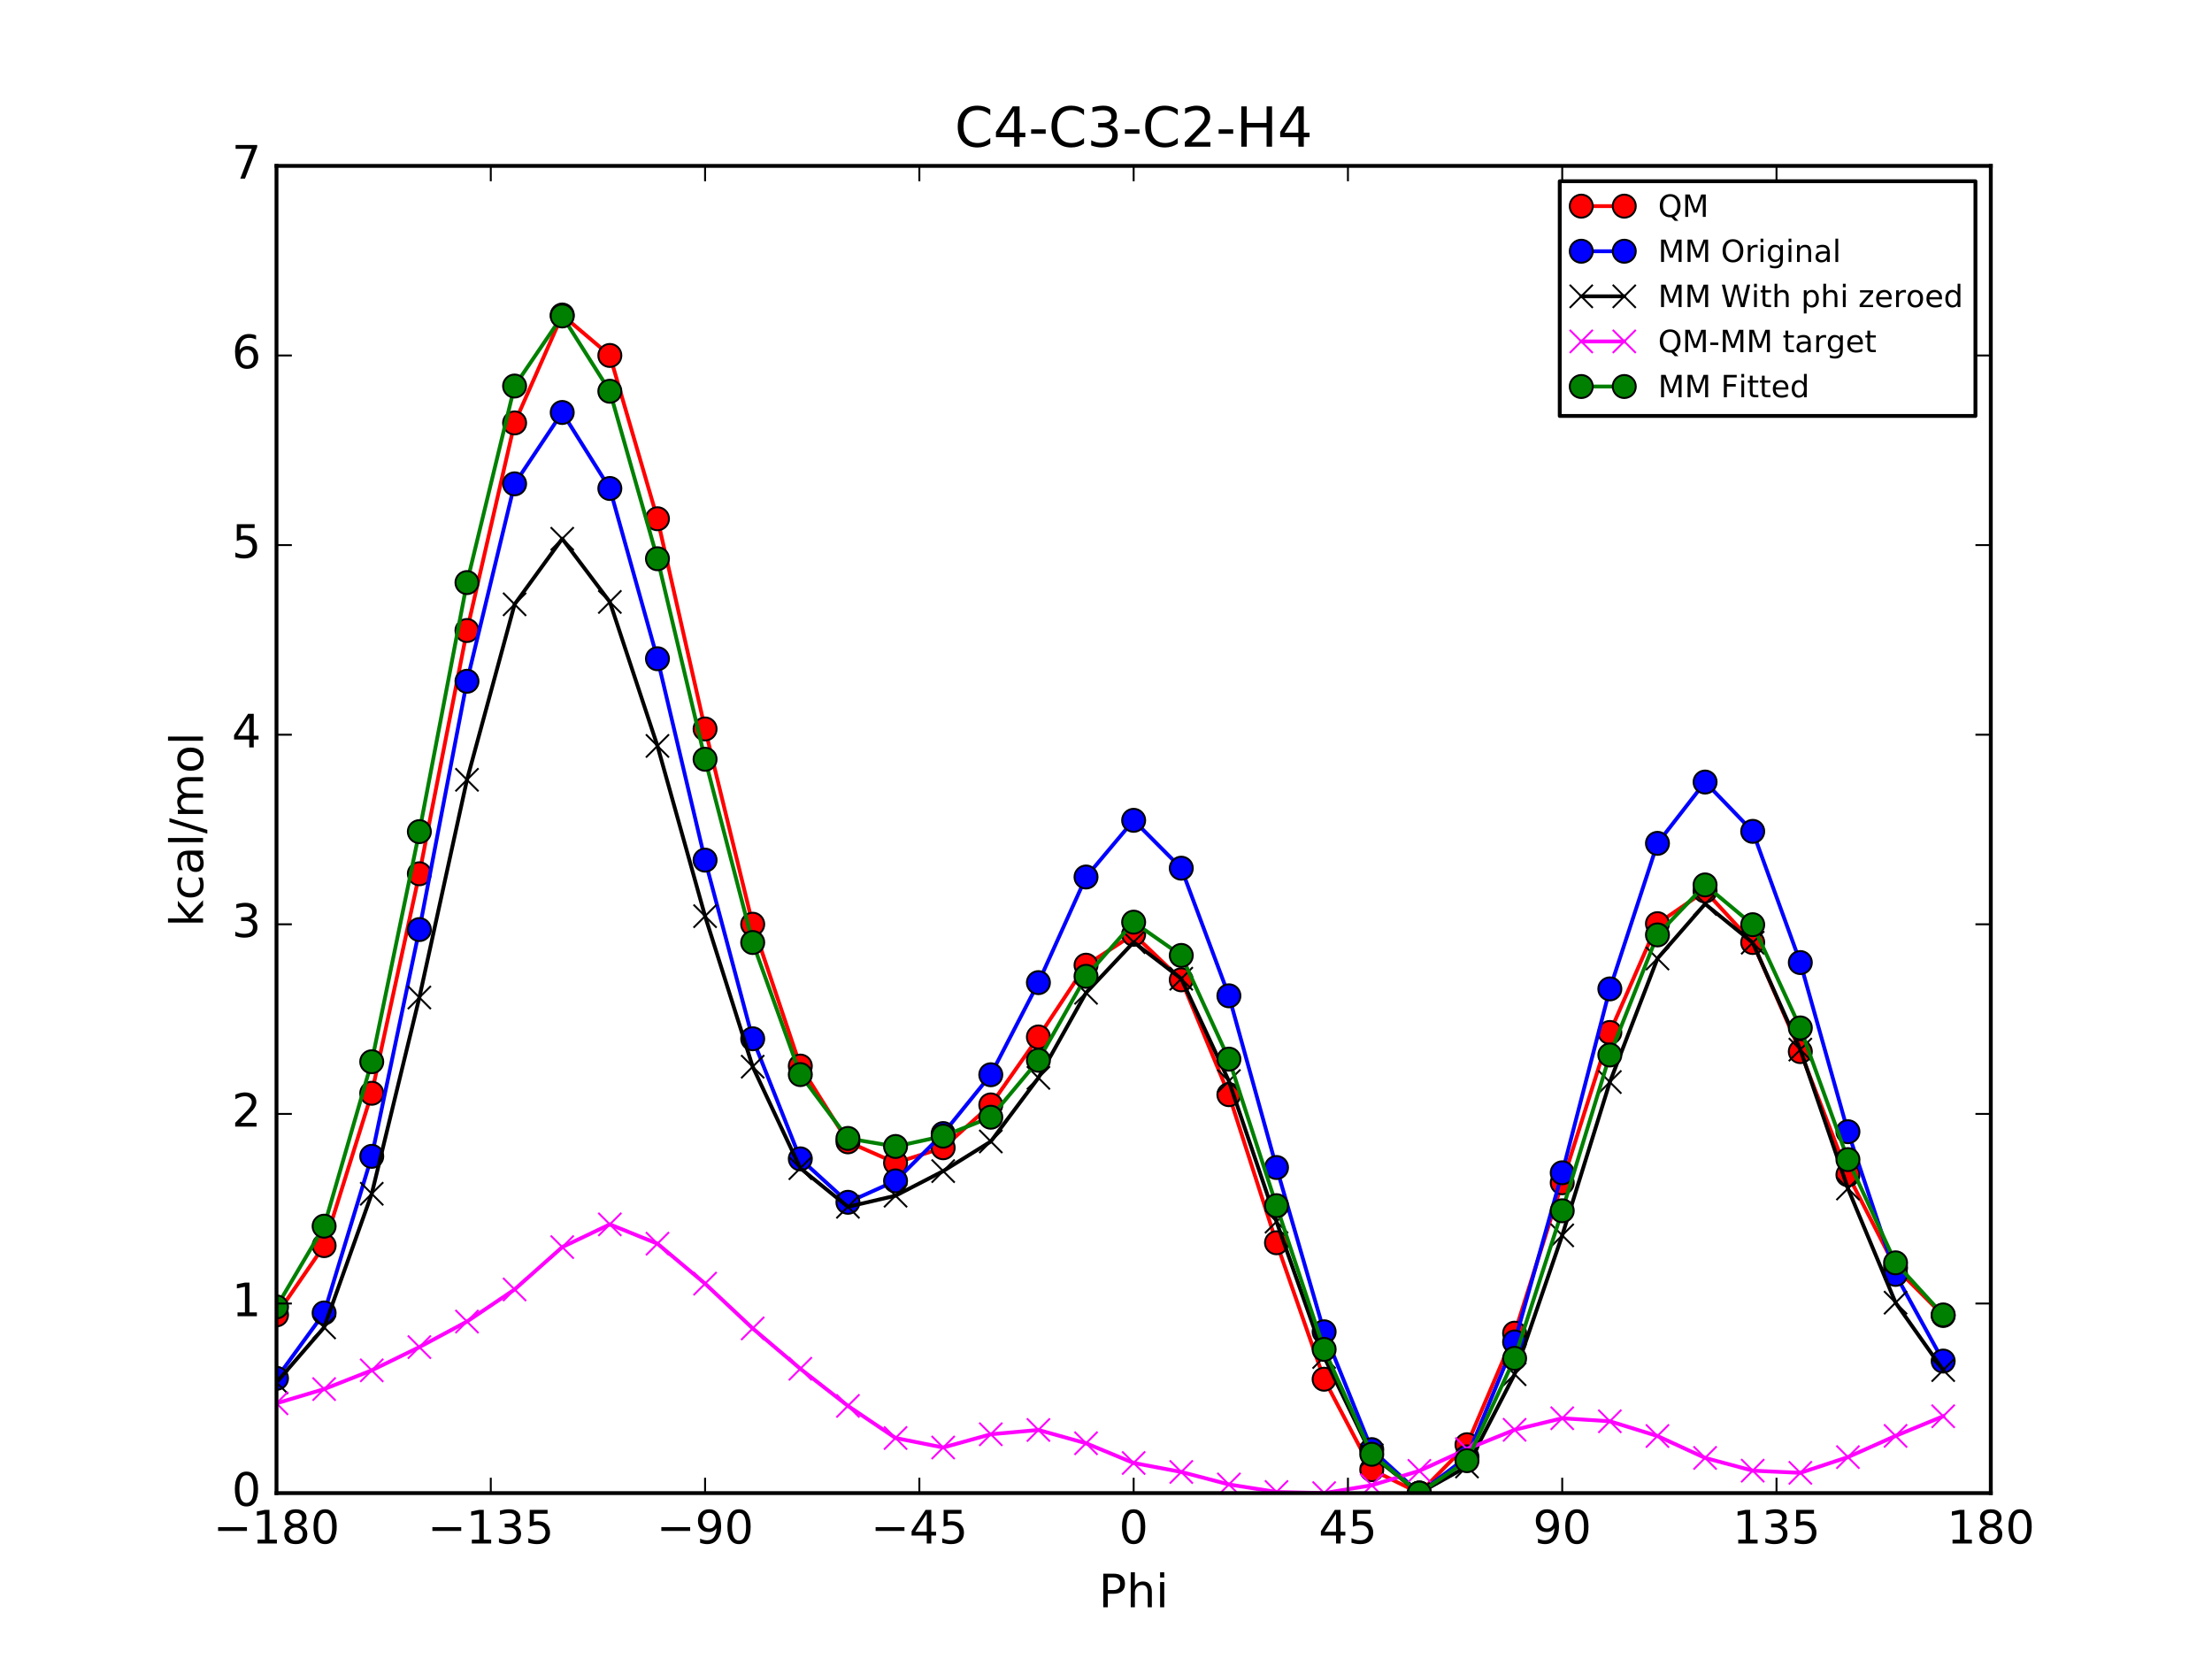 <?xml version="1.0" encoding="utf-8" standalone="no"?>
<!DOCTYPE svg PUBLIC "-//W3C//DTD SVG 1.1//EN"
  "http://www.w3.org/Graphics/SVG/1.1/DTD/svg11.dtd">
<!-- Created with matplotlib (http://matplotlib.org/) -->
<svg height="432pt" version="1.1" viewBox="0 0 576 432" width="576pt" xmlns="http://www.w3.org/2000/svg" xmlns:xlink="http://www.w3.org/1999/xlink">
 <defs>
  <style type="text/css">
*{stroke-linecap:butt;stroke-linejoin:round;stroke-miterlimit:100000;}
  </style>
 </defs>
 <g id="figure_1">
  <g id="patch_1">
   <path d="M 0 432 
L 576 432 
L 576 0 
L 0 0 
z
" style="fill:#ffffff;"/>
  </g>
  <g id="axes_1">
   <g id="patch_2">
    <path d="M 72 388.8 
L 518.4 388.8 
L 518.4 43.2 
L 72 43.2 
z
" style="fill:#ffffff;"/>
   </g>
   <g id="line2d_1">
    <path clip-path="url(#pe360cd7410)" d="M 71.999 342.389 
L 84.4 324.363 
L 96.8 284.683 
L 109.2 227.527 
L 121.6 164.183 
L 134 110.13 
L 146.4 82.03 
L 158.8 92.562 
L 171.2 135.082 
L 183.6 189.818 
L 196 240.669 
L 208.4 277.602 
L 220.8 297.332 
L 233.2 302.807 
L 245.6 298.875 
L 258 287.716 
L 270.4 270.024 
L 282.8 251.335 
L 295.199 243.287 
L 307.6 255.145 
L 320 285.05 
L 332.4 323.612 
L 344.8 359.147 
L 357.2 382.701 
L 369.6 388.8 
L 382 376.205 
L 394.4 347.159 
L 406.8 307.989 
L 419.2 268.852 
L 431.6 240.522 
L 444 232.016 
L 456.4 245.424 
L 468.8 273.834 
L 481.2 305.908 
L 493.6 330.11 
L 506 342.552 
" style="fill:none;stroke:#ff0000;stroke-linecap:square;"/>
    <defs>
     <path d="M 0 3 
C 0.796 3 1.559 2.684 2.121 2.121 
C 2.684 1.559 3 0.796 3 0 
C 3 -0.796 2.684 -1.559 2.121 -2.121 
C 1.559 -2.684 0.796 -3 0 -3 
C -0.796 -3 -1.559 -2.684 -2.121 -2.121 
C -2.684 -1.559 -3 -0.796 -3 0 
C -3 0.796 -2.684 1.559 -2.121 2.121 
C -1.559 2.684 -0.796 3 0 3 
z
" id="m7076873e36" style="stroke:#000000;stroke-width:0.5;"/>
    </defs>
    <g clip-path="url(#pe360cd7410)">
     <use style="fill:#ff0000;stroke:#000000;stroke-width:0.5;" x="71.999" xlink:href="#m7076873e36" y="342.389"/>
     <use style="fill:#ff0000;stroke:#000000;stroke-width:0.5;" x="84.4" xlink:href="#m7076873e36" y="324.363"/>
     <use style="fill:#ff0000;stroke:#000000;stroke-width:0.5;" x="96.8" xlink:href="#m7076873e36" y="284.683"/>
     <use style="fill:#ff0000;stroke:#000000;stroke-width:0.5;" x="109.2" xlink:href="#m7076873e36" y="227.527"/>
     <use style="fill:#ff0000;stroke:#000000;stroke-width:0.5;" x="121.6" xlink:href="#m7076873e36" y="164.183"/>
     <use style="fill:#ff0000;stroke:#000000;stroke-width:0.5;" x="134" xlink:href="#m7076873e36" y="110.13"/>
     <use style="fill:#ff0000;stroke:#000000;stroke-width:0.5;" x="146.4" xlink:href="#m7076873e36" y="82.03"/>
     <use style="fill:#ff0000;stroke:#000000;stroke-width:0.5;" x="158.8" xlink:href="#m7076873e36" y="92.562"/>
     <use style="fill:#ff0000;stroke:#000000;stroke-width:0.5;" x="171.2" xlink:href="#m7076873e36" y="135.082"/>
     <use style="fill:#ff0000;stroke:#000000;stroke-width:0.5;" x="183.6" xlink:href="#m7076873e36" y="189.818"/>
     <use style="fill:#ff0000;stroke:#000000;stroke-width:0.5;" x="196" xlink:href="#m7076873e36" y="240.669"/>
     <use style="fill:#ff0000;stroke:#000000;stroke-width:0.5;" x="208.4" xlink:href="#m7076873e36" y="277.602"/>
     <use style="fill:#ff0000;stroke:#000000;stroke-width:0.5;" x="220.8" xlink:href="#m7076873e36" y="297.332"/>
     <use style="fill:#ff0000;stroke:#000000;stroke-width:0.5;" x="233.2" xlink:href="#m7076873e36" y="302.807"/>
     <use style="fill:#ff0000;stroke:#000000;stroke-width:0.5;" x="245.6" xlink:href="#m7076873e36" y="298.875"/>
     <use style="fill:#ff0000;stroke:#000000;stroke-width:0.5;" x="258" xlink:href="#m7076873e36" y="287.716"/>
     <use style="fill:#ff0000;stroke:#000000;stroke-width:0.5;" x="270.4" xlink:href="#m7076873e36" y="270.024"/>
     <use style="fill:#ff0000;stroke:#000000;stroke-width:0.5;" x="282.8" xlink:href="#m7076873e36" y="251.335"/>
     <use style="fill:#ff0000;stroke:#000000;stroke-width:0.5;" x="295.199" xlink:href="#m7076873e36" y="243.287"/>
     <use style="fill:#ff0000;stroke:#000000;stroke-width:0.5;" x="307.6" xlink:href="#m7076873e36" y="255.145"/>
     <use style="fill:#ff0000;stroke:#000000;stroke-width:0.5;" x="320" xlink:href="#m7076873e36" y="285.05"/>
     <use style="fill:#ff0000;stroke:#000000;stroke-width:0.5;" x="332.4" xlink:href="#m7076873e36" y="323.612"/>
     <use style="fill:#ff0000;stroke:#000000;stroke-width:0.5;" x="344.8" xlink:href="#m7076873e36" y="359.147"/>
     <use style="fill:#ff0000;stroke:#000000;stroke-width:0.5;" x="357.2" xlink:href="#m7076873e36" y="382.701"/>
     <use style="fill:#ff0000;stroke:#000000;stroke-width:0.5;" x="369.6" xlink:href="#m7076873e36" y="388.8"/>
     <use style="fill:#ff0000;stroke:#000000;stroke-width:0.5;" x="382" xlink:href="#m7076873e36" y="376.205"/>
     <use style="fill:#ff0000;stroke:#000000;stroke-width:0.5;" x="394.4" xlink:href="#m7076873e36" y="347.159"/>
     <use style="fill:#ff0000;stroke:#000000;stroke-width:0.5;" x="406.8" xlink:href="#m7076873e36" y="307.989"/>
     <use style="fill:#ff0000;stroke:#000000;stroke-width:0.5;" x="419.2" xlink:href="#m7076873e36" y="268.852"/>
     <use style="fill:#ff0000;stroke:#000000;stroke-width:0.5;" x="431.6" xlink:href="#m7076873e36" y="240.522"/>
     <use style="fill:#ff0000;stroke:#000000;stroke-width:0.5;" x="444" xlink:href="#m7076873e36" y="232.016"/>
     <use style="fill:#ff0000;stroke:#000000;stroke-width:0.5;" x="456.4" xlink:href="#m7076873e36" y="245.424"/>
     <use style="fill:#ff0000;stroke:#000000;stroke-width:0.5;" x="468.8" xlink:href="#m7076873e36" y="273.834"/>
     <use style="fill:#ff0000;stroke:#000000;stroke-width:0.5;" x="481.2" xlink:href="#m7076873e36" y="305.908"/>
     <use style="fill:#ff0000;stroke:#000000;stroke-width:0.5;" x="493.6" xlink:href="#m7076873e36" y="330.11"/>
     <use style="fill:#ff0000;stroke:#000000;stroke-width:0.5;" x="506" xlink:href="#m7076873e36" y="342.552"/>
    </g>
   </g>
   <g id="line2d_2">
    <path clip-path="url(#pe360cd7410)" d="M 71.999 358.911 
L 84.4 341.89 
L 96.8 301.106 
L 109.2 242.055 
L 121.6 177.399 
L 134 125.991 
L 146.4 107.406 
L 158.8 127.199 
L 171.2 171.534 
L 183.6 223.977 
L 196 270.493 
L 208.4 301.764 
L 220.8 313.072 
L 233.2 307.502 
L 245.6 295.174 
L 258 279.861 
L 270.4 255.872 
L 282.8 228.371 
L 295.199 213.609 
L 307.6 226.076 
L 320 259.305 
L 332.4 304.017 
L 344.8 346.794 
L 357.2 377.478 
L 369.6 388.8 
L 382 379.372 
L 394.4 349.445 
L 406.8 305.386 
L 419.2 257.51 
L 431.6 219.607 
L 444 203.642 
L 456.4 216.486 
L 468.8 250.649 
L 481.2 294.696 
L 493.6 331.85 
L 506 354.419 
" style="fill:none;stroke:#0000ff;stroke-linecap:square;"/>
    <defs>
     <path d="M 0 3 
C 0.796 3 1.559 2.684 2.121 2.121 
C 2.684 1.559 3 0.796 3 0 
C 3 -0.796 2.684 -1.559 2.121 -2.121 
C 1.559 -2.684 0.796 -3 0 -3 
C -0.796 -3 -1.559 -2.684 -2.121 -2.121 
C -2.684 -1.559 -3 -0.796 -3 0 
C -3 0.796 -2.684 1.559 -2.121 2.121 
C -1.559 2.684 -0.796 3 0 3 
z
" id="ma928409df1" style="stroke:#000000;stroke-width:0.5;"/>
    </defs>
    <g clip-path="url(#pe360cd7410)">
     <use style="fill:#0000ff;stroke:#000000;stroke-width:0.5;" x="71.999" xlink:href="#ma928409df1" y="358.911"/>
     <use style="fill:#0000ff;stroke:#000000;stroke-width:0.5;" x="84.4" xlink:href="#ma928409df1" y="341.89"/>
     <use style="fill:#0000ff;stroke:#000000;stroke-width:0.5;" x="96.8" xlink:href="#ma928409df1" y="301.106"/>
     <use style="fill:#0000ff;stroke:#000000;stroke-width:0.5;" x="109.2" xlink:href="#ma928409df1" y="242.055"/>
     <use style="fill:#0000ff;stroke:#000000;stroke-width:0.5;" x="121.6" xlink:href="#ma928409df1" y="177.399"/>
     <use style="fill:#0000ff;stroke:#000000;stroke-width:0.5;" x="134" xlink:href="#ma928409df1" y="125.991"/>
     <use style="fill:#0000ff;stroke:#000000;stroke-width:0.5;" x="146.4" xlink:href="#ma928409df1" y="107.406"/>
     <use style="fill:#0000ff;stroke:#000000;stroke-width:0.5;" x="158.8" xlink:href="#ma928409df1" y="127.199"/>
     <use style="fill:#0000ff;stroke:#000000;stroke-width:0.5;" x="171.2" xlink:href="#ma928409df1" y="171.534"/>
     <use style="fill:#0000ff;stroke:#000000;stroke-width:0.5;" x="183.6" xlink:href="#ma928409df1" y="223.977"/>
     <use style="fill:#0000ff;stroke:#000000;stroke-width:0.5;" x="196" xlink:href="#ma928409df1" y="270.493"/>
     <use style="fill:#0000ff;stroke:#000000;stroke-width:0.5;" x="208.4" xlink:href="#ma928409df1" y="301.764"/>
     <use style="fill:#0000ff;stroke:#000000;stroke-width:0.5;" x="220.8" xlink:href="#ma928409df1" y="313.072"/>
     <use style="fill:#0000ff;stroke:#000000;stroke-width:0.5;" x="233.2" xlink:href="#ma928409df1" y="307.502"/>
     <use style="fill:#0000ff;stroke:#000000;stroke-width:0.5;" x="245.6" xlink:href="#ma928409df1" y="295.174"/>
     <use style="fill:#0000ff;stroke:#000000;stroke-width:0.5;" x="258" xlink:href="#ma928409df1" y="279.861"/>
     <use style="fill:#0000ff;stroke:#000000;stroke-width:0.5;" x="270.4" xlink:href="#ma928409df1" y="255.872"/>
     <use style="fill:#0000ff;stroke:#000000;stroke-width:0.5;" x="282.8" xlink:href="#ma928409df1" y="228.371"/>
     <use style="fill:#0000ff;stroke:#000000;stroke-width:0.5;" x="295.199" xlink:href="#ma928409df1" y="213.609"/>
     <use style="fill:#0000ff;stroke:#000000;stroke-width:0.5;" x="307.6" xlink:href="#ma928409df1" y="226.076"/>
     <use style="fill:#0000ff;stroke:#000000;stroke-width:0.5;" x="320" xlink:href="#ma928409df1" y="259.305"/>
     <use style="fill:#0000ff;stroke:#000000;stroke-width:0.5;" x="332.4" xlink:href="#ma928409df1" y="304.017"/>
     <use style="fill:#0000ff;stroke:#000000;stroke-width:0.5;" x="344.8" xlink:href="#ma928409df1" y="346.794"/>
     <use style="fill:#0000ff;stroke:#000000;stroke-width:0.5;" x="357.2" xlink:href="#ma928409df1" y="377.478"/>
     <use style="fill:#0000ff;stroke:#000000;stroke-width:0.5;" x="369.6" xlink:href="#ma928409df1" y="388.8"/>
     <use style="fill:#0000ff;stroke:#000000;stroke-width:0.5;" x="382" xlink:href="#ma928409df1" y="379.372"/>
     <use style="fill:#0000ff;stroke:#000000;stroke-width:0.5;" x="394.4" xlink:href="#ma928409df1" y="349.445"/>
     <use style="fill:#0000ff;stroke:#000000;stroke-width:0.5;" x="406.8" xlink:href="#ma928409df1" y="305.386"/>
     <use style="fill:#0000ff;stroke:#000000;stroke-width:0.5;" x="419.2" xlink:href="#ma928409df1" y="257.51"/>
     <use style="fill:#0000ff;stroke:#000000;stroke-width:0.5;" x="431.6" xlink:href="#ma928409df1" y="219.607"/>
     <use style="fill:#0000ff;stroke:#000000;stroke-width:0.5;" x="444" xlink:href="#ma928409df1" y="203.642"/>
     <use style="fill:#0000ff;stroke:#000000;stroke-width:0.5;" x="456.4" xlink:href="#ma928409df1" y="216.486"/>
     <use style="fill:#0000ff;stroke:#000000;stroke-width:0.5;" x="468.8" xlink:href="#ma928409df1" y="250.649"/>
     <use style="fill:#0000ff;stroke:#000000;stroke-width:0.5;" x="481.2" xlink:href="#ma928409df1" y="294.696"/>
     <use style="fill:#0000ff;stroke:#000000;stroke-width:0.5;" x="493.6" xlink:href="#ma928409df1" y="331.85"/>
     <use style="fill:#0000ff;stroke:#000000;stroke-width:0.5;" x="506" xlink:href="#ma928409df1" y="354.419"/>
    </g>
   </g>
   <g id="line2d_3">
    <path clip-path="url(#pe360cd7410)" d="M 71.999 359.979 
L 84.4 345.651 
L 96.8 310.854 
L 109.2 259.752 
L 121.6 203.059 
L 134 157.364 
L 146.4 140.294 
L 158.8 156.742 
L 171.2 194.238 
L 183.6 238.566 
L 196 277.764 
L 208.4 304.188 
L 220.8 314.245 
L 233.2 311.358 
L 245.6 304.952 
L 258 297.242 
L 270.4 280.672 
L 282.8 258.522 
L 295.199 245.333 
L 307.6 254.856 
L 320 281.509 
L 332.4 318.109 
L 344.8 353.353 
L 357.2 378.947 
L 369.6 388.8 
L 382 381.873 
L 394.4 357.848 
L 406.8 321.686 
L 419.2 281.764 
L 431.6 249.594 
L 444 235.384 
L 456.4 245.473 
L 468.8 273.315 
L 481.2 309.483 
L 493.6 339.212 
L 506 356.766 
" style="fill:none;stroke:#000000;stroke-linecap:square;"/>
    <defs>
     <path d="M -3 3 
L 3 -3 
M -3 -3 
L 3 3 
" id="m75659edbd8" style="stroke:#000000;stroke-width:0.5;"/>
    </defs>
    <g clip-path="url(#pe360cd7410)">
     <use style="stroke:#000000;stroke-width:0.5;" x="71.999" xlink:href="#m75659edbd8" y="359.979"/>
     <use style="stroke:#000000;stroke-width:0.5;" x="84.4" xlink:href="#m75659edbd8" y="345.651"/>
     <use style="stroke:#000000;stroke-width:0.5;" x="96.8" xlink:href="#m75659edbd8" y="310.854"/>
     <use style="stroke:#000000;stroke-width:0.5;" x="109.2" xlink:href="#m75659edbd8" y="259.752"/>
     <use style="stroke:#000000;stroke-width:0.5;" x="121.6" xlink:href="#m75659edbd8" y="203.059"/>
     <use style="stroke:#000000;stroke-width:0.5;" x="134" xlink:href="#m75659edbd8" y="157.364"/>
     <use style="stroke:#000000;stroke-width:0.5;" x="146.4" xlink:href="#m75659edbd8" y="140.294"/>
     <use style="stroke:#000000;stroke-width:0.5;" x="158.8" xlink:href="#m75659edbd8" y="156.742"/>
     <use style="stroke:#000000;stroke-width:0.5;" x="171.2" xlink:href="#m75659edbd8" y="194.238"/>
     <use style="stroke:#000000;stroke-width:0.5;" x="183.6" xlink:href="#m75659edbd8" y="238.566"/>
     <use style="stroke:#000000;stroke-width:0.5;" x="196" xlink:href="#m75659edbd8" y="277.764"/>
     <use style="stroke:#000000;stroke-width:0.5;" x="208.4" xlink:href="#m75659edbd8" y="304.188"/>
     <use style="stroke:#000000;stroke-width:0.5;" x="220.8" xlink:href="#m75659edbd8" y="314.245"/>
     <use style="stroke:#000000;stroke-width:0.5;" x="233.2" xlink:href="#m75659edbd8" y="311.358"/>
     <use style="stroke:#000000;stroke-width:0.5;" x="245.6" xlink:href="#m75659edbd8" y="304.952"/>
     <use style="stroke:#000000;stroke-width:0.5;" x="258" xlink:href="#m75659edbd8" y="297.242"/>
     <use style="stroke:#000000;stroke-width:0.5;" x="270.4" xlink:href="#m75659edbd8" y="280.672"/>
     <use style="stroke:#000000;stroke-width:0.5;" x="282.8" xlink:href="#m75659edbd8" y="258.522"/>
     <use style="stroke:#000000;stroke-width:0.5;" x="295.199" xlink:href="#m75659edbd8" y="245.333"/>
     <use style="stroke:#000000;stroke-width:0.5;" x="307.6" xlink:href="#m75659edbd8" y="254.856"/>
     <use style="stroke:#000000;stroke-width:0.5;" x="320" xlink:href="#m75659edbd8" y="281.509"/>
     <use style="stroke:#000000;stroke-width:0.5;" x="332.4" xlink:href="#m75659edbd8" y="318.109"/>
     <use style="stroke:#000000;stroke-width:0.5;" x="344.8" xlink:href="#m75659edbd8" y="353.353"/>
     <use style="stroke:#000000;stroke-width:0.5;" x="357.2" xlink:href="#m75659edbd8" y="378.947"/>
     <use style="stroke:#000000;stroke-width:0.5;" x="369.6" xlink:href="#m75659edbd8" y="388.8"/>
     <use style="stroke:#000000;stroke-width:0.5;" x="382" xlink:href="#m75659edbd8" y="381.873"/>
     <use style="stroke:#000000;stroke-width:0.5;" x="394.4" xlink:href="#m75659edbd8" y="357.848"/>
     <use style="stroke:#000000;stroke-width:0.5;" x="406.8" xlink:href="#m75659edbd8" y="321.686"/>
     <use style="stroke:#000000;stroke-width:0.5;" x="419.2" xlink:href="#m75659edbd8" y="281.764"/>
     <use style="stroke:#000000;stroke-width:0.5;" x="431.6" xlink:href="#m75659edbd8" y="249.594"/>
     <use style="stroke:#000000;stroke-width:0.5;" x="444" xlink:href="#m75659edbd8" y="235.384"/>
     <use style="stroke:#000000;stroke-width:0.5;" x="456.4" xlink:href="#m75659edbd8" y="245.473"/>
     <use style="stroke:#000000;stroke-width:0.5;" x="468.8" xlink:href="#m75659edbd8" y="273.315"/>
     <use style="stroke:#000000;stroke-width:0.5;" x="481.2" xlink:href="#m75659edbd8" y="309.483"/>
     <use style="stroke:#000000;stroke-width:0.5;" x="493.6" xlink:href="#m75659edbd8" y="339.212"/>
     <use style="stroke:#000000;stroke-width:0.5;" x="506" xlink:href="#m75659edbd8" y="356.766"/>
    </g>
   </g>
   <g id="line2d_4">
    <path clip-path="url(#pe360cd7410)" d="M 71.999 365.416 
L 84.4 361.717 
L 96.8 356.835 
L 109.2 350.781 
L 121.6 344.13 
L 134 335.772 
L 146.4 324.741 
L 158.8 318.827 
L 171.2 323.85 
L 183.6 334.258 
L 196 345.911 
L 208.4 356.42 
L 220.8 366.093 
L 233.2 374.455 
L 245.6 376.929 
L 258 373.48 
L 270.4 372.358 
L 282.8 375.819 
L 295.199 380.96 
L 307.6 383.295 
L 320 386.547 
L 332.4 388.509 
L 344.8 388.8 
L 357.2 386.761 
L 369.6 383.006 
L 382 377.339 
L 394.4 372.317 
L 406.8 369.309 
L 419.2 370.095 
L 431.6 373.934 
L 444 379.638 
L 456.4 382.956 
L 468.8 383.525 
L 481.2 379.431 
L 493.6 373.904 
L 506 368.792 
" style="fill:none;stroke:#ff00ff;stroke-linecap:square;"/>
    <defs>
     <path d="M -3 3 
L 3 -3 
M -3 -3 
L 3 3 
" id="mbadd28723c" style="stroke:#ff00ff;stroke-width:0.5;"/>
    </defs>
    <g clip-path="url(#pe360cd7410)">
     <use style="fill:#ff00ff;stroke:#ff00ff;stroke-width:0.5;" x="71.999" xlink:href="#mbadd28723c" y="365.416"/>
     <use style="fill:#ff00ff;stroke:#ff00ff;stroke-width:0.5;" x="84.4" xlink:href="#mbadd28723c" y="361.717"/>
     <use style="fill:#ff00ff;stroke:#ff00ff;stroke-width:0.5;" x="96.8" xlink:href="#mbadd28723c" y="356.835"/>
     <use style="fill:#ff00ff;stroke:#ff00ff;stroke-width:0.5;" x="109.2" xlink:href="#mbadd28723c" y="350.781"/>
     <use style="fill:#ff00ff;stroke:#ff00ff;stroke-width:0.5;" x="121.6" xlink:href="#mbadd28723c" y="344.13"/>
     <use style="fill:#ff00ff;stroke:#ff00ff;stroke-width:0.5;" x="134" xlink:href="#mbadd28723c" y="335.772"/>
     <use style="fill:#ff00ff;stroke:#ff00ff;stroke-width:0.5;" x="146.4" xlink:href="#mbadd28723c" y="324.741"/>
     <use style="fill:#ff00ff;stroke:#ff00ff;stroke-width:0.5;" x="158.8" xlink:href="#mbadd28723c" y="318.827"/>
     <use style="fill:#ff00ff;stroke:#ff00ff;stroke-width:0.5;" x="171.2" xlink:href="#mbadd28723c" y="323.85"/>
     <use style="fill:#ff00ff;stroke:#ff00ff;stroke-width:0.5;" x="183.6" xlink:href="#mbadd28723c" y="334.258"/>
     <use style="fill:#ff00ff;stroke:#ff00ff;stroke-width:0.5;" x="196" xlink:href="#mbadd28723c" y="345.911"/>
     <use style="fill:#ff00ff;stroke:#ff00ff;stroke-width:0.5;" x="208.4" xlink:href="#mbadd28723c" y="356.42"/>
     <use style="fill:#ff00ff;stroke:#ff00ff;stroke-width:0.5;" x="220.8" xlink:href="#mbadd28723c" y="366.093"/>
     <use style="fill:#ff00ff;stroke:#ff00ff;stroke-width:0.5;" x="233.2" xlink:href="#mbadd28723c" y="374.455"/>
     <use style="fill:#ff00ff;stroke:#ff00ff;stroke-width:0.5;" x="245.6" xlink:href="#mbadd28723c" y="376.929"/>
     <use style="fill:#ff00ff;stroke:#ff00ff;stroke-width:0.5;" x="258" xlink:href="#mbadd28723c" y="373.48"/>
     <use style="fill:#ff00ff;stroke:#ff00ff;stroke-width:0.5;" x="270.4" xlink:href="#mbadd28723c" y="372.358"/>
     <use style="fill:#ff00ff;stroke:#ff00ff;stroke-width:0.5;" x="282.8" xlink:href="#mbadd28723c" y="375.819"/>
     <use style="fill:#ff00ff;stroke:#ff00ff;stroke-width:0.5;" x="295.199" xlink:href="#mbadd28723c" y="380.96"/>
     <use style="fill:#ff00ff;stroke:#ff00ff;stroke-width:0.5;" x="307.6" xlink:href="#mbadd28723c" y="383.295"/>
     <use style="fill:#ff00ff;stroke:#ff00ff;stroke-width:0.5;" x="320" xlink:href="#mbadd28723c" y="386.547"/>
     <use style="fill:#ff00ff;stroke:#ff00ff;stroke-width:0.5;" x="332.4" xlink:href="#mbadd28723c" y="388.509"/>
     <use style="fill:#ff00ff;stroke:#ff00ff;stroke-width:0.5;" x="344.8" xlink:href="#mbadd28723c" y="388.8"/>
     <use style="fill:#ff00ff;stroke:#ff00ff;stroke-width:0.5;" x="357.2" xlink:href="#mbadd28723c" y="386.761"/>
     <use style="fill:#ff00ff;stroke:#ff00ff;stroke-width:0.5;" x="369.6" xlink:href="#mbadd28723c" y="383.006"/>
     <use style="fill:#ff00ff;stroke:#ff00ff;stroke-width:0.5;" x="382" xlink:href="#mbadd28723c" y="377.339"/>
     <use style="fill:#ff00ff;stroke:#ff00ff;stroke-width:0.5;" x="394.4" xlink:href="#mbadd28723c" y="372.317"/>
     <use style="fill:#ff00ff;stroke:#ff00ff;stroke-width:0.5;" x="406.8" xlink:href="#mbadd28723c" y="369.309"/>
     <use style="fill:#ff00ff;stroke:#ff00ff;stroke-width:0.5;" x="419.2" xlink:href="#mbadd28723c" y="370.095"/>
     <use style="fill:#ff00ff;stroke:#ff00ff;stroke-width:0.5;" x="431.6" xlink:href="#mbadd28723c" y="373.934"/>
     <use style="fill:#ff00ff;stroke:#ff00ff;stroke-width:0.5;" x="444" xlink:href="#mbadd28723c" y="379.638"/>
     <use style="fill:#ff00ff;stroke:#ff00ff;stroke-width:0.5;" x="456.4" xlink:href="#mbadd28723c" y="382.956"/>
     <use style="fill:#ff00ff;stroke:#ff00ff;stroke-width:0.5;" x="468.8" xlink:href="#mbadd28723c" y="383.525"/>
     <use style="fill:#ff00ff;stroke:#ff00ff;stroke-width:0.5;" x="481.2" xlink:href="#mbadd28723c" y="379.431"/>
     <use style="fill:#ff00ff;stroke:#ff00ff;stroke-width:0.5;" x="493.6" xlink:href="#mbadd28723c" y="373.904"/>
     <use style="fill:#ff00ff;stroke:#ff00ff;stroke-width:0.5;" x="506" xlink:href="#mbadd28723c" y="368.792"/>
    </g>
   </g>
   <g id="line2d_5">
    <path clip-path="url(#pe360cd7410)" d="M 71.999 340.315 
L 84.4 319.294 
L 96.8 276.474 
L 109.2 216.558 
L 121.6 151.699 
L 134 100.523 
L 146.4 82.277 
L 158.8 101.881 
L 171.2 145.496 
L 183.6 197.709 
L 196 245.428 
L 208.4 279.819 
L 220.8 296.444 
L 233.2 298.54 
L 245.6 295.848 
L 258 290.923 
L 270.4 276.097 
L 282.8 254.237 
L 295.199 240.127 
L 307.6 248.792 
L 320 275.798 
L 332.4 313.954 
L 344.8 351.383 
L 357.2 378.693 
L 369.6 388.8 
L 382 380.36 
L 394.4 353.718 
L 406.8 315.285 
L 419.2 274.718 
L 431.6 243.447 
L 444 230.434 
L 456.4 240.794 
L 468.8 267.668 
L 481.2 301.958 
L 493.6 328.839 
L 506 342.411 
" style="fill:none;stroke:#008000;stroke-linecap:square;"/>
    <defs>
     <path d="M 0 3 
C 0.796 3 1.559 2.684 2.121 2.121 
C 2.684 1.559 3 0.796 3 0 
C 3 -0.796 2.684 -1.559 2.121 -2.121 
C 1.559 -2.684 0.796 -3 0 -3 
C -0.796 -3 -1.559 -2.684 -2.121 -2.121 
C -2.684 -1.559 -3 -0.796 -3 0 
C -3 0.796 -2.684 1.559 -2.121 2.121 
C -1.559 2.684 -0.796 3 0 3 
z
" id="mecaf5292b5" style="stroke:#000000;stroke-width:0.5;"/>
    </defs>
    <g clip-path="url(#pe360cd7410)">
     <use style="fill:#008000;stroke:#000000;stroke-width:0.5;" x="71.999" xlink:href="#mecaf5292b5" y="340.315"/>
     <use style="fill:#008000;stroke:#000000;stroke-width:0.5;" x="84.4" xlink:href="#mecaf5292b5" y="319.294"/>
     <use style="fill:#008000;stroke:#000000;stroke-width:0.5;" x="96.8" xlink:href="#mecaf5292b5" y="276.474"/>
     <use style="fill:#008000;stroke:#000000;stroke-width:0.5;" x="109.2" xlink:href="#mecaf5292b5" y="216.558"/>
     <use style="fill:#008000;stroke:#000000;stroke-width:0.5;" x="121.6" xlink:href="#mecaf5292b5" y="151.699"/>
     <use style="fill:#008000;stroke:#000000;stroke-width:0.5;" x="134" xlink:href="#mecaf5292b5" y="100.523"/>
     <use style="fill:#008000;stroke:#000000;stroke-width:0.5;" x="146.4" xlink:href="#mecaf5292b5" y="82.277"/>
     <use style="fill:#008000;stroke:#000000;stroke-width:0.5;" x="158.8" xlink:href="#mecaf5292b5" y="101.881"/>
     <use style="fill:#008000;stroke:#000000;stroke-width:0.5;" x="171.2" xlink:href="#mecaf5292b5" y="145.496"/>
     <use style="fill:#008000;stroke:#000000;stroke-width:0.5;" x="183.6" xlink:href="#mecaf5292b5" y="197.709"/>
     <use style="fill:#008000;stroke:#000000;stroke-width:0.5;" x="196" xlink:href="#mecaf5292b5" y="245.428"/>
     <use style="fill:#008000;stroke:#000000;stroke-width:0.5;" x="208.4" xlink:href="#mecaf5292b5" y="279.819"/>
     <use style="fill:#008000;stroke:#000000;stroke-width:0.5;" x="220.8" xlink:href="#mecaf5292b5" y="296.444"/>
     <use style="fill:#008000;stroke:#000000;stroke-width:0.5;" x="233.2" xlink:href="#mecaf5292b5" y="298.54"/>
     <use style="fill:#008000;stroke:#000000;stroke-width:0.5;" x="245.6" xlink:href="#mecaf5292b5" y="295.848"/>
     <use style="fill:#008000;stroke:#000000;stroke-width:0.5;" x="258" xlink:href="#mecaf5292b5" y="290.923"/>
     <use style="fill:#008000;stroke:#000000;stroke-width:0.5;" x="270.4" xlink:href="#mecaf5292b5" y="276.097"/>
     <use style="fill:#008000;stroke:#000000;stroke-width:0.5;" x="282.8" xlink:href="#mecaf5292b5" y="254.237"/>
     <use style="fill:#008000;stroke:#000000;stroke-width:0.5;" x="295.199" xlink:href="#mecaf5292b5" y="240.127"/>
     <use style="fill:#008000;stroke:#000000;stroke-width:0.5;" x="307.6" xlink:href="#mecaf5292b5" y="248.792"/>
     <use style="fill:#008000;stroke:#000000;stroke-width:0.5;" x="320" xlink:href="#mecaf5292b5" y="275.798"/>
     <use style="fill:#008000;stroke:#000000;stroke-width:0.5;" x="332.4" xlink:href="#mecaf5292b5" y="313.954"/>
     <use style="fill:#008000;stroke:#000000;stroke-width:0.5;" x="344.8" xlink:href="#mecaf5292b5" y="351.383"/>
     <use style="fill:#008000;stroke:#000000;stroke-width:0.5;" x="357.2" xlink:href="#mecaf5292b5" y="378.693"/>
     <use style="fill:#008000;stroke:#000000;stroke-width:0.5;" x="369.6" xlink:href="#mecaf5292b5" y="388.8"/>
     <use style="fill:#008000;stroke:#000000;stroke-width:0.5;" x="382" xlink:href="#mecaf5292b5" y="380.36"/>
     <use style="fill:#008000;stroke:#000000;stroke-width:0.5;" x="394.4" xlink:href="#mecaf5292b5" y="353.718"/>
     <use style="fill:#008000;stroke:#000000;stroke-width:0.5;" x="406.8" xlink:href="#mecaf5292b5" y="315.285"/>
     <use style="fill:#008000;stroke:#000000;stroke-width:0.5;" x="419.2" xlink:href="#mecaf5292b5" y="274.718"/>
     <use style="fill:#008000;stroke:#000000;stroke-width:0.5;" x="431.6" xlink:href="#mecaf5292b5" y="243.447"/>
     <use style="fill:#008000;stroke:#000000;stroke-width:0.5;" x="444" xlink:href="#mecaf5292b5" y="230.434"/>
     <use style="fill:#008000;stroke:#000000;stroke-width:0.5;" x="456.4" xlink:href="#mecaf5292b5" y="240.794"/>
     <use style="fill:#008000;stroke:#000000;stroke-width:0.5;" x="468.8" xlink:href="#mecaf5292b5" y="267.668"/>
     <use style="fill:#008000;stroke:#000000;stroke-width:0.5;" x="481.2" xlink:href="#mecaf5292b5" y="301.958"/>
     <use style="fill:#008000;stroke:#000000;stroke-width:0.5;" x="493.6" xlink:href="#mecaf5292b5" y="328.839"/>
     <use style="fill:#008000;stroke:#000000;stroke-width:0.5;" x="506" xlink:href="#mecaf5292b5" y="342.411"/>
    </g>
   </g>
   <g id="patch_3">
    <path d="M 72 388.8 
L 72 43.2 
" style="fill:none;stroke:#000000;stroke-linecap:square;stroke-linejoin:miter;"/>
   </g>
   <g id="patch_4">
    <path d="M 518.4 388.8 
L 518.4 43.2 
" style="fill:none;stroke:#000000;stroke-linecap:square;stroke-linejoin:miter;"/>
   </g>
   <g id="patch_5">
    <path d="M 72 388.8 
L 518.4 388.8 
" style="fill:none;stroke:#000000;stroke-linecap:square;stroke-linejoin:miter;"/>
   </g>
   <g id="patch_6">
    <path d="M 72 43.2 
L 518.4 43.2 
" style="fill:none;stroke:#000000;stroke-linecap:square;stroke-linejoin:miter;"/>
   </g>
   <g id="matplotlib.axis_1">
    <g id="xtick_1">
     <g id="line2d_6">
      <defs>
       <path d="M 0 0 
L 0 -4 
" id="m2774f2915d" style="stroke:#000000;stroke-width:0.5;"/>
      </defs>
      <g>
       <use style="stroke:#000000;stroke-width:0.5;" x="72.0" xlink:href="#m2774f2915d" y="388.8"/>
      </g>
     </g>
     <g id="line2d_7">
      <defs>
       <path d="M 0 0 
L 0 4 
" id="m73116473e0" style="stroke:#000000;stroke-width:0.5;"/>
      </defs>
      <g>
       <use style="stroke:#000000;stroke-width:0.5;" x="72.0" xlink:href="#m73116473e0" y="43.2"/>
      </g>
     </g>
     <g id="text_1">
      <!-- −180 -->
      <defs>
       <path d="M 31.781 66.406 
Q 24.172 66.406 20.328 58.906 
Q 16.5 51.422 16.5 36.375 
Q 16.5 21.391 20.328 13.891 
Q 24.172 6.391 31.781 6.391 
Q 39.453 6.391 43.281 13.891 
Q 47.125 21.391 47.125 36.375 
Q 47.125 51.422 43.281 58.906 
Q 39.453 66.406 31.781 66.406 
M 31.781 74.219 
Q 44.047 74.219 50.516 64.516 
Q 56.984 54.828 56.984 36.375 
Q 56.984 17.969 50.516 8.266 
Q 44.047 -1.422 31.781 -1.422 
Q 19.531 -1.422 13.062 8.266 
Q 6.594 17.969 6.594 36.375 
Q 6.594 54.828 13.062 64.516 
Q 19.531 74.219 31.781 74.219 
" id="BitstreamVeraSans-Roman-30"/>
       <path d="M 10.594 35.5 
L 73.188 35.5 
L 73.188 27.203 
L 10.594 27.203 
z
" id="BitstreamVeraSans-Roman-2212"/>
       <path d="M 12.406 8.297 
L 28.516 8.297 
L 28.516 63.922 
L 10.984 60.406 
L 10.984 69.391 
L 28.422 72.906 
L 38.281 72.906 
L 38.281 8.297 
L 54.391 8.297 
L 54.391 0 
L 12.406 0 
z
" id="BitstreamVeraSans-Roman-31"/>
       <path d="M 31.781 34.625 
Q 24.75 34.625 20.719 30.859 
Q 16.703 27.094 16.703 20.516 
Q 16.703 13.922 20.719 10.156 
Q 24.75 6.391 31.781 6.391 
Q 38.812 6.391 42.859 10.172 
Q 46.922 13.969 46.922 20.516 
Q 46.922 27.094 42.891 30.859 
Q 38.875 34.625 31.781 34.625 
M 21.922 38.812 
Q 15.578 40.375 12.031 44.719 
Q 8.5 49.078 8.5 55.328 
Q 8.5 64.062 14.719 69.141 
Q 20.953 74.219 31.781 74.219 
Q 42.672 74.219 48.875 69.141 
Q 55.078 64.062 55.078 55.328 
Q 55.078 49.078 51.531 44.719 
Q 48 40.375 41.703 38.812 
Q 48.828 37.156 52.797 32.312 
Q 56.781 27.484 56.781 20.516 
Q 56.781 9.906 50.312 4.234 
Q 43.844 -1.422 31.781 -1.422 
Q 19.734 -1.422 13.25 4.234 
Q 6.781 9.906 6.781 20.516 
Q 6.781 27.484 10.781 32.312 
Q 14.797 37.156 21.922 38.812 
M 18.312 54.391 
Q 18.312 48.734 21.844 45.562 
Q 25.391 42.391 31.781 42.391 
Q 38.141 42.391 41.719 45.562 
Q 45.312 48.734 45.312 54.391 
Q 45.312 60.062 41.719 63.234 
Q 38.141 66.406 31.781 66.406 
Q 25.391 66.406 21.844 63.234 
Q 18.312 60.062 18.312 54.391 
" id="BitstreamVeraSans-Roman-38"/>
      </defs>
      <g transform="translate(55.52 401.918)scale(0.12 -0.12)">
       <use xlink:href="#BitstreamVeraSans-Roman-2212"/>
       <use x="83.789" xlink:href="#BitstreamVeraSans-Roman-31"/>
       <use x="147.412" xlink:href="#BitstreamVeraSans-Roman-38"/>
       <use x="211.035" xlink:href="#BitstreamVeraSans-Roman-30"/>
      </g>
     </g>
    </g>
    <g id="xtick_2">
     <g id="line2d_8">
      <g>
       <use style="stroke:#000000;stroke-width:0.5;" x="127.8" xlink:href="#m2774f2915d" y="388.8"/>
      </g>
     </g>
     <g id="line2d_9">
      <g>
       <use style="stroke:#000000;stroke-width:0.5;" x="127.8" xlink:href="#m73116473e0" y="43.2"/>
      </g>
     </g>
     <g id="text_2">
      <!-- −135 -->
      <defs>
       <path d="M 40.578 39.312 
Q 47.656 37.797 51.625 33 
Q 55.609 28.219 55.609 21.188 
Q 55.609 10.406 48.188 4.484 
Q 40.766 -1.422 27.094 -1.422 
Q 22.516 -1.422 17.656 -0.516 
Q 12.797 0.391 7.625 2.203 
L 7.625 11.719 
Q 11.719 9.328 16.594 8.109 
Q 21.484 6.891 26.812 6.891 
Q 36.078 6.891 40.938 10.547 
Q 45.797 14.203 45.797 21.188 
Q 45.797 27.641 41.281 31.266 
Q 36.766 34.906 28.719 34.906 
L 20.219 34.906 
L 20.219 43.016 
L 29.109 43.016 
Q 36.375 43.016 40.234 45.922 
Q 44.094 48.828 44.094 54.297 
Q 44.094 59.906 40.109 62.906 
Q 36.141 65.922 28.719 65.922 
Q 24.656 65.922 20.016 65.031 
Q 15.375 64.156 9.812 62.312 
L 9.812 71.094 
Q 15.438 72.656 20.344 73.438 
Q 25.25 74.219 29.594 74.219 
Q 40.828 74.219 47.359 69.109 
Q 53.906 64.016 53.906 55.328 
Q 53.906 49.266 50.438 45.094 
Q 46.969 40.922 40.578 39.312 
" id="BitstreamVeraSans-Roman-33"/>
       <path d="M 10.797 72.906 
L 49.516 72.906 
L 49.516 64.594 
L 19.828 64.594 
L 19.828 46.734 
Q 21.969 47.469 24.109 47.828 
Q 26.266 48.188 28.422 48.188 
Q 40.625 48.188 47.75 41.5 
Q 54.891 34.812 54.891 23.391 
Q 54.891 11.625 47.562 5.094 
Q 40.234 -1.422 26.906 -1.422 
Q 22.312 -1.422 17.547 -0.641 
Q 12.797 0.141 7.719 1.703 
L 7.719 11.625 
Q 12.109 9.234 16.797 8.062 
Q 21.484 6.891 26.703 6.891 
Q 35.156 6.891 40.078 11.328 
Q 45.016 15.766 45.016 23.391 
Q 45.016 31 40.078 35.438 
Q 35.156 39.891 26.703 39.891 
Q 22.75 39.891 18.812 39.016 
Q 14.891 38.141 10.797 36.281 
z
" id="BitstreamVeraSans-Roman-35"/>
      </defs>
      <g transform="translate(111.32 401.918)scale(0.12 -0.12)">
       <use xlink:href="#BitstreamVeraSans-Roman-2212"/>
       <use x="83.789" xlink:href="#BitstreamVeraSans-Roman-31"/>
       <use x="147.412" xlink:href="#BitstreamVeraSans-Roman-33"/>
       <use x="211.035" xlink:href="#BitstreamVeraSans-Roman-35"/>
      </g>
     </g>
    </g>
    <g id="xtick_3">
     <g id="line2d_10">
      <g>
       <use style="stroke:#000000;stroke-width:0.5;" x="183.6" xlink:href="#m2774f2915d" y="388.8"/>
      </g>
     </g>
     <g id="line2d_11">
      <g>
       <use style="stroke:#000000;stroke-width:0.5;" x="183.6" xlink:href="#m73116473e0" y="43.2"/>
      </g>
     </g>
     <g id="text_3">
      <!-- −90 -->
      <defs>
       <path d="M 10.984 1.516 
L 10.984 10.5 
Q 14.703 8.734 18.5 7.812 
Q 22.312 6.891 25.984 6.891 
Q 35.75 6.891 40.891 13.453 
Q 46.047 20.016 46.781 33.406 
Q 43.953 29.203 39.594 26.953 
Q 35.25 24.703 29.984 24.703 
Q 19.047 24.703 12.672 31.312 
Q 6.297 37.938 6.297 49.422 
Q 6.297 60.641 12.938 67.422 
Q 19.578 74.219 30.609 74.219 
Q 43.266 74.219 49.922 64.516 
Q 56.594 54.828 56.594 36.375 
Q 56.594 19.141 48.406 8.859 
Q 40.234 -1.422 26.422 -1.422 
Q 22.703 -1.422 18.891 -0.688 
Q 15.094 0.047 10.984 1.516 
M 30.609 32.422 
Q 37.25 32.422 41.125 36.953 
Q 45.016 41.5 45.016 49.422 
Q 45.016 57.281 41.125 61.844 
Q 37.25 66.406 30.609 66.406 
Q 23.969 66.406 20.094 61.844 
Q 16.219 57.281 16.219 49.422 
Q 16.219 41.5 20.094 36.953 
Q 23.969 32.422 30.609 32.422 
" id="BitstreamVeraSans-Roman-39"/>
      </defs>
      <g transform="translate(170.937 401.918)scale(0.12 -0.12)">
       <use xlink:href="#BitstreamVeraSans-Roman-2212"/>
       <use x="83.789" xlink:href="#BitstreamVeraSans-Roman-39"/>
       <use x="147.412" xlink:href="#BitstreamVeraSans-Roman-30"/>
      </g>
     </g>
    </g>
    <g id="xtick_4">
     <g id="line2d_12">
      <g>
       <use style="stroke:#000000;stroke-width:0.5;" x="239.4" xlink:href="#m2774f2915d" y="388.8"/>
      </g>
     </g>
     <g id="line2d_13">
      <g>
       <use style="stroke:#000000;stroke-width:0.5;" x="239.4" xlink:href="#m73116473e0" y="43.2"/>
      </g>
     </g>
     <g id="text_4">
      <!-- −45 -->
      <defs>
       <path d="M 37.797 64.312 
L 12.891 25.391 
L 37.797 25.391 
z
M 35.203 72.906 
L 47.609 72.906 
L 47.609 25.391 
L 58.016 25.391 
L 58.016 17.188 
L 47.609 17.188 
L 47.609 0 
L 37.797 0 
L 37.797 17.188 
L 4.891 17.188 
L 4.891 26.703 
z
" id="BitstreamVeraSans-Roman-34"/>
      </defs>
      <g transform="translate(226.737 401.918)scale(0.12 -0.12)">
       <use xlink:href="#BitstreamVeraSans-Roman-2212"/>
       <use x="83.789" xlink:href="#BitstreamVeraSans-Roman-34"/>
       <use x="147.412" xlink:href="#BitstreamVeraSans-Roman-35"/>
      </g>
     </g>
    </g>
    <g id="xtick_5">
     <g id="line2d_14">
      <g>
       <use style="stroke:#000000;stroke-width:0.5;" x="295.2" xlink:href="#m2774f2915d" y="388.8"/>
      </g>
     </g>
     <g id="line2d_15">
      <g>
       <use style="stroke:#000000;stroke-width:0.5;" x="295.2" xlink:href="#m73116473e0" y="43.2"/>
      </g>
     </g>
     <g id="text_5">
      <!-- 0 -->
      <g transform="translate(291.382 401.918)scale(0.12 -0.12)">
       <use xlink:href="#BitstreamVeraSans-Roman-30"/>
      </g>
     </g>
    </g>
    <g id="xtick_6">
     <g id="line2d_16">
      <g>
       <use style="stroke:#000000;stroke-width:0.5;" x="351.0" xlink:href="#m2774f2915d" y="388.8"/>
      </g>
     </g>
     <g id="line2d_17">
      <g>
       <use style="stroke:#000000;stroke-width:0.5;" x="351.0" xlink:href="#m73116473e0" y="43.2"/>
      </g>
     </g>
     <g id="text_6">
      <!-- 45 -->
      <g transform="translate(343.365 401.918)scale(0.12 -0.12)">
       <use xlink:href="#BitstreamVeraSans-Roman-34"/>
       <use x="63.623" xlink:href="#BitstreamVeraSans-Roman-35"/>
      </g>
     </g>
    </g>
    <g id="xtick_7">
     <g id="line2d_18">
      <g>
       <use style="stroke:#000000;stroke-width:0.5;" x="406.8" xlink:href="#m2774f2915d" y="388.8"/>
      </g>
     </g>
     <g id="line2d_19">
      <g>
       <use style="stroke:#000000;stroke-width:0.5;" x="406.8" xlink:href="#m73116473e0" y="43.2"/>
      </g>
     </g>
     <g id="text_7">
      <!-- 90 -->
      <g transform="translate(399.165 401.918)scale(0.12 -0.12)">
       <use xlink:href="#BitstreamVeraSans-Roman-39"/>
       <use x="63.623" xlink:href="#BitstreamVeraSans-Roman-30"/>
      </g>
     </g>
    </g>
    <g id="xtick_8">
     <g id="line2d_20">
      <g>
       <use style="stroke:#000000;stroke-width:0.5;" x="462.6" xlink:href="#m2774f2915d" y="388.8"/>
      </g>
     </g>
     <g id="line2d_21">
      <g>
       <use style="stroke:#000000;stroke-width:0.5;" x="462.6" xlink:href="#m73116473e0" y="43.2"/>
      </g>
     </g>
     <g id="text_8">
      <!-- 135 -->
      <g transform="translate(451.147 401.918)scale(0.12 -0.12)">
       <use xlink:href="#BitstreamVeraSans-Roman-31"/>
       <use x="63.623" xlink:href="#BitstreamVeraSans-Roman-33"/>
       <use x="127.246" xlink:href="#BitstreamVeraSans-Roman-35"/>
      </g>
     </g>
    </g>
    <g id="xtick_9">
     <g id="line2d_22">
      <g>
       <use style="stroke:#000000;stroke-width:0.5;" x="518.4" xlink:href="#m2774f2915d" y="388.8"/>
      </g>
     </g>
     <g id="line2d_23">
      <g>
       <use style="stroke:#000000;stroke-width:0.5;" x="518.4" xlink:href="#m73116473e0" y="43.2"/>
      </g>
     </g>
     <g id="text_9">
      <!-- 180 -->
      <g transform="translate(506.947 401.918)scale(0.12 -0.12)">
       <use xlink:href="#BitstreamVeraSans-Roman-31"/>
       <use x="63.623" xlink:href="#BitstreamVeraSans-Roman-38"/>
       <use x="127.246" xlink:href="#BitstreamVeraSans-Roman-30"/>
      </g>
     </g>
    </g>
    <g id="text_10">
     <!-- Phi -->
     <defs>
      <path d="M 9.422 54.688 
L 18.406 54.688 
L 18.406 0 
L 9.422 0 
z
M 9.422 75.984 
L 18.406 75.984 
L 18.406 64.594 
L 9.422 64.594 
z
" id="BitstreamVeraSans-Roman-69"/>
      <path d="M 19.672 64.797 
L 19.672 37.406 
L 32.078 37.406 
Q 38.969 37.406 42.719 40.969 
Q 46.484 44.531 46.484 51.125 
Q 46.484 57.672 42.719 61.234 
Q 38.969 64.797 32.078 64.797 
z
M 9.812 72.906 
L 32.078 72.906 
Q 44.344 72.906 50.609 67.359 
Q 56.891 61.812 56.891 51.125 
Q 56.891 40.328 50.609 34.812 
Q 44.344 29.297 32.078 29.297 
L 19.672 29.297 
L 19.672 0 
L 9.812 0 
z
" id="BitstreamVeraSans-Roman-50"/>
      <path d="M 54.891 33.016 
L 54.891 0 
L 45.906 0 
L 45.906 32.719 
Q 45.906 40.484 42.875 44.328 
Q 39.844 48.188 33.797 48.188 
Q 26.516 48.188 22.312 43.547 
Q 18.109 38.922 18.109 30.906 
L 18.109 0 
L 9.078 0 
L 9.078 75.984 
L 18.109 75.984 
L 18.109 46.188 
Q 21.344 51.125 25.703 53.562 
Q 30.078 56 35.797 56 
Q 45.219 56 50.047 50.172 
Q 54.891 44.344 54.891 33.016 
" id="BitstreamVeraSans-Roman-68"/>
     </defs>
     <g transform="translate(286.113 418.532)scale(0.12 -0.12)">
      <use xlink:href="#BitstreamVeraSans-Roman-50"/>
      <use x="60.303" xlink:href="#BitstreamVeraSans-Roman-68"/>
      <use x="123.682" xlink:href="#BitstreamVeraSans-Roman-69"/>
     </g>
    </g>
   </g>
   <g id="matplotlib.axis_2">
    <g id="ytick_1">
     <g id="line2d_24">
      <defs>
       <path d="M 0 0 
L 4 0 
" id="m685fdc1704" style="stroke:#000000;stroke-width:0.5;"/>
      </defs>
      <g>
       <use style="stroke:#000000;stroke-width:0.5;" x="72.0" xlink:href="#m685fdc1704" y="388.8"/>
      </g>
     </g>
     <g id="line2d_25">
      <defs>
       <path d="M 0 0 
L -4 0 
" id="ma6aeb01879" style="stroke:#000000;stroke-width:0.5;"/>
      </defs>
      <g>
       <use style="stroke:#000000;stroke-width:0.5;" x="518.4" xlink:href="#ma6aeb01879" y="388.8"/>
      </g>
     </g>
     <g id="text_11">
      <!-- 0 -->
      <g transform="translate(60.365 392.111)scale(0.12 -0.12)">
       <use xlink:href="#BitstreamVeraSans-Roman-30"/>
      </g>
     </g>
    </g>
    <g id="ytick_2">
     <g id="line2d_26">
      <g>
       <use style="stroke:#000000;stroke-width:0.5;" x="72.0" xlink:href="#m685fdc1704" y="339.429"/>
      </g>
     </g>
     <g id="line2d_27">
      <g>
       <use style="stroke:#000000;stroke-width:0.5;" x="518.4" xlink:href="#ma6aeb01879" y="339.429"/>
      </g>
     </g>
     <g id="text_12">
      <!-- 1 -->
      <g transform="translate(60.365 342.74)scale(0.12 -0.12)">
       <use xlink:href="#BitstreamVeraSans-Roman-31"/>
      </g>
     </g>
    </g>
    <g id="ytick_3">
     <g id="line2d_28">
      <g>
       <use style="stroke:#000000;stroke-width:0.5;" x="72.0" xlink:href="#m685fdc1704" y="290.057"/>
      </g>
     </g>
     <g id="line2d_29">
      <g>
       <use style="stroke:#000000;stroke-width:0.5;" x="518.4" xlink:href="#ma6aeb01879" y="290.057"/>
      </g>
     </g>
     <g id="text_13">
      <!-- 2 -->
      <defs>
       <path d="M 19.188 8.297 
L 53.609 8.297 
L 53.609 0 
L 7.328 0 
L 7.328 8.297 
Q 12.938 14.109 22.625 23.891 
Q 32.328 33.688 34.812 36.531 
Q 39.547 41.844 41.422 45.531 
Q 43.312 49.219 43.312 52.781 
Q 43.312 58.594 39.234 62.25 
Q 35.156 65.922 28.609 65.922 
Q 23.969 65.922 18.812 64.312 
Q 13.672 62.703 7.812 59.422 
L 7.812 69.391 
Q 13.766 71.781 18.938 73 
Q 24.125 74.219 28.422 74.219 
Q 39.75 74.219 46.484 68.547 
Q 53.219 62.891 53.219 53.422 
Q 53.219 48.922 51.531 44.891 
Q 49.859 40.875 45.406 35.406 
Q 44.188 33.984 37.641 27.219 
Q 31.109 20.453 19.188 8.297 
" id="BitstreamVeraSans-Roman-32"/>
      </defs>
      <g transform="translate(60.365 293.368)scale(0.12 -0.12)">
       <use xlink:href="#BitstreamVeraSans-Roman-32"/>
      </g>
     </g>
    </g>
    <g id="ytick_4">
     <g id="line2d_30">
      <g>
       <use style="stroke:#000000;stroke-width:0.5;" x="72.0" xlink:href="#m685fdc1704" y="240.686"/>
      </g>
     </g>
     <g id="line2d_31">
      <g>
       <use style="stroke:#000000;stroke-width:0.5;" x="518.4" xlink:href="#ma6aeb01879" y="240.686"/>
      </g>
     </g>
     <g id="text_14">
      <!-- 3 -->
      <g transform="translate(60.365 243.997)scale(0.12 -0.12)">
       <use xlink:href="#BitstreamVeraSans-Roman-33"/>
      </g>
     </g>
    </g>
    <g id="ytick_5">
     <g id="line2d_32">
      <g>
       <use style="stroke:#000000;stroke-width:0.5;" x="72.0" xlink:href="#m685fdc1704" y="191.314"/>
      </g>
     </g>
     <g id="line2d_33">
      <g>
       <use style="stroke:#000000;stroke-width:0.5;" x="518.4" xlink:href="#ma6aeb01879" y="191.314"/>
      </g>
     </g>
     <g id="text_15">
      <!-- 4 -->
      <g transform="translate(60.365 194.626)scale(0.12 -0.12)">
       <use xlink:href="#BitstreamVeraSans-Roman-34"/>
      </g>
     </g>
    </g>
    <g id="ytick_6">
     <g id="line2d_34">
      <g>
       <use style="stroke:#000000;stroke-width:0.5;" x="72.0" xlink:href="#m685fdc1704" y="141.943"/>
      </g>
     </g>
     <g id="line2d_35">
      <g>
       <use style="stroke:#000000;stroke-width:0.5;" x="518.4" xlink:href="#ma6aeb01879" y="141.943"/>
      </g>
     </g>
     <g id="text_16">
      <!-- 5 -->
      <g transform="translate(60.365 145.254)scale(0.12 -0.12)">
       <use xlink:href="#BitstreamVeraSans-Roman-35"/>
      </g>
     </g>
    </g>
    <g id="ytick_7">
     <g id="line2d_36">
      <g>
       <use style="stroke:#000000;stroke-width:0.5;" x="72.0" xlink:href="#m685fdc1704" y="92.571"/>
      </g>
     </g>
     <g id="line2d_37">
      <g>
       <use style="stroke:#000000;stroke-width:0.5;" x="518.4" xlink:href="#ma6aeb01879" y="92.571"/>
      </g>
     </g>
     <g id="text_17">
      <!-- 6 -->
      <defs>
       <path d="M 33.016 40.375 
Q 26.375 40.375 22.484 35.828 
Q 18.609 31.297 18.609 23.391 
Q 18.609 15.531 22.484 10.953 
Q 26.375 6.391 33.016 6.391 
Q 39.656 6.391 43.531 10.953 
Q 47.406 15.531 47.406 23.391 
Q 47.406 31.297 43.531 35.828 
Q 39.656 40.375 33.016 40.375 
M 52.594 71.297 
L 52.594 62.312 
Q 48.875 64.062 45.094 64.984 
Q 41.312 65.922 37.594 65.922 
Q 27.828 65.922 22.672 59.328 
Q 17.531 52.734 16.797 39.406 
Q 19.672 43.656 24.016 45.922 
Q 28.375 48.188 33.594 48.188 
Q 44.578 48.188 50.953 41.516 
Q 57.328 34.859 57.328 23.391 
Q 57.328 12.156 50.688 5.359 
Q 44.047 -1.422 33.016 -1.422 
Q 20.359 -1.422 13.672 8.266 
Q 6.984 17.969 6.984 36.375 
Q 6.984 53.656 15.188 63.938 
Q 23.391 74.219 37.203 74.219 
Q 40.922 74.219 44.703 73.484 
Q 48.484 72.75 52.594 71.297 
" id="BitstreamVeraSans-Roman-36"/>
      </defs>
      <g transform="translate(60.365 95.883)scale(0.12 -0.12)">
       <use xlink:href="#BitstreamVeraSans-Roman-36"/>
      </g>
     </g>
    </g>
    <g id="ytick_8">
     <g id="line2d_38">
      <g>
       <use style="stroke:#000000;stroke-width:0.5;" x="72.0" xlink:href="#m685fdc1704" y="43.2"/>
      </g>
     </g>
     <g id="line2d_39">
      <g>
       <use style="stroke:#000000;stroke-width:0.5;" x="518.4" xlink:href="#ma6aeb01879" y="43.2"/>
      </g>
     </g>
     <g id="text_18">
      <!-- 7 -->
      <defs>
       <path d="M 8.203 72.906 
L 55.078 72.906 
L 55.078 68.703 
L 28.609 0 
L 18.312 0 
L 43.219 64.594 
L 8.203 64.594 
z
" id="BitstreamVeraSans-Roman-37"/>
      </defs>
      <g transform="translate(60.365 46.511)scale(0.12 -0.12)">
       <use xlink:href="#BitstreamVeraSans-Roman-37"/>
      </g>
     </g>
    </g>
    <g id="text_19">
     <!-- kcal/mol -->
     <defs>
      <path d="M 25.391 72.906 
L 33.688 72.906 
L 8.297 -9.281 
L 0 -9.281 
z
" id="BitstreamVeraSans-Roman-2f"/>
      <path d="M 48.781 52.594 
L 48.781 44.188 
Q 44.969 46.297 41.141 47.344 
Q 37.312 48.391 33.406 48.391 
Q 24.656 48.391 19.812 42.844 
Q 14.984 37.312 14.984 27.297 
Q 14.984 17.281 19.812 11.734 
Q 24.656 6.203 33.406 6.203 
Q 37.312 6.203 41.141 7.25 
Q 44.969 8.297 48.781 10.406 
L 48.781 2.094 
Q 45.016 0.344 40.984 -0.531 
Q 36.969 -1.422 32.422 -1.422 
Q 20.062 -1.422 12.781 6.344 
Q 5.516 14.109 5.516 27.297 
Q 5.516 40.672 12.859 48.328 
Q 20.219 56 33.016 56 
Q 37.156 56 41.109 55.141 
Q 45.062 54.297 48.781 52.594 
" id="BitstreamVeraSans-Roman-63"/>
      <path d="M 9.078 75.984 
L 18.109 75.984 
L 18.109 31.109 
L 44.922 54.688 
L 56.391 54.688 
L 27.391 29.109 
L 57.625 0 
L 45.906 0 
L 18.109 26.703 
L 18.109 0 
L 9.078 0 
z
" id="BitstreamVeraSans-Roman-6b"/>
      <path d="M 34.281 27.484 
Q 23.391 27.484 19.188 25 
Q 14.984 22.516 14.984 16.5 
Q 14.984 11.719 18.141 8.906 
Q 21.297 6.109 26.703 6.109 
Q 34.188 6.109 38.703 11.406 
Q 43.219 16.703 43.219 25.484 
L 43.219 27.484 
z
M 52.203 31.203 
L 52.203 0 
L 43.219 0 
L 43.219 8.297 
Q 40.141 3.328 35.547 0.953 
Q 30.953 -1.422 24.312 -1.422 
Q 15.922 -1.422 10.953 3.297 
Q 6 8.016 6 15.922 
Q 6 25.141 12.172 29.828 
Q 18.359 34.516 30.609 34.516 
L 43.219 34.516 
L 43.219 35.406 
Q 43.219 41.609 39.141 45 
Q 35.062 48.391 27.688 48.391 
Q 23 48.391 18.547 47.266 
Q 14.109 46.141 10.016 43.891 
L 10.016 52.203 
Q 14.938 54.109 19.578 55.047 
Q 24.219 56 28.609 56 
Q 40.484 56 46.344 49.844 
Q 52.203 43.703 52.203 31.203 
" id="BitstreamVeraSans-Roman-61"/>
      <path d="M 9.422 75.984 
L 18.406 75.984 
L 18.406 0 
L 9.422 0 
z
" id="BitstreamVeraSans-Roman-6c"/>
      <path d="M 52 44.188 
Q 55.375 50.25 60.062 53.125 
Q 64.75 56 71.094 56 
Q 79.641 56 84.281 50.016 
Q 88.922 44.047 88.922 33.016 
L 88.922 0 
L 79.891 0 
L 79.891 32.719 
Q 79.891 40.578 77.094 44.375 
Q 74.312 48.188 68.609 48.188 
Q 61.625 48.188 57.562 43.547 
Q 53.516 38.922 53.516 30.906 
L 53.516 0 
L 44.484 0 
L 44.484 32.719 
Q 44.484 40.625 41.703 44.406 
Q 38.922 48.188 33.109 48.188 
Q 26.219 48.188 22.156 43.531 
Q 18.109 38.875 18.109 30.906 
L 18.109 0 
L 9.078 0 
L 9.078 54.688 
L 18.109 54.688 
L 18.109 46.188 
Q 21.188 51.219 25.484 53.609 
Q 29.781 56 35.688 56 
Q 41.656 56 45.828 52.969 
Q 50 49.953 52 44.188 
" id="BitstreamVeraSans-Roman-6d"/>
      <path d="M 30.609 48.391 
Q 23.391 48.391 19.188 42.75 
Q 14.984 37.109 14.984 27.297 
Q 14.984 17.484 19.156 11.844 
Q 23.344 6.203 30.609 6.203 
Q 37.797 6.203 41.984 11.859 
Q 46.188 17.531 46.188 27.297 
Q 46.188 37.016 41.984 42.703 
Q 37.797 48.391 30.609 48.391 
M 30.609 56 
Q 42.328 56 49.016 48.375 
Q 55.719 40.766 55.719 27.297 
Q 55.719 13.875 49.016 6.219 
Q 42.328 -1.422 30.609 -1.422 
Q 18.844 -1.422 12.172 6.219 
Q 5.516 13.875 5.516 27.297 
Q 5.516 40.766 12.172 48.375 
Q 18.844 56 30.609 56 
" id="BitstreamVeraSans-Roman-6f"/>
     </defs>
     <g transform="translate(52.869 241.321)rotate(-90.0)scale(0.12 -0.12)">
      <use xlink:href="#BitstreamVeraSans-Roman-6b"/>
      <use x="57.91" xlink:href="#BitstreamVeraSans-Roman-63"/>
      <use x="112.891" xlink:href="#BitstreamVeraSans-Roman-61"/>
      <use x="174.17" xlink:href="#BitstreamVeraSans-Roman-6c"/>
      <use x="201.953" xlink:href="#BitstreamVeraSans-Roman-2f"/>
      <use x="235.645" xlink:href="#BitstreamVeraSans-Roman-6d"/>
      <use x="333.057" xlink:href="#BitstreamVeraSans-Roman-6f"/>
      <use x="394.238" xlink:href="#BitstreamVeraSans-Roman-6c"/>
     </g>
    </g>
   </g>
   <g id="text_20">
    <!-- C4-C3-C2-H4 -->
    <defs>
     <path d="M 64.406 67.281 
L 64.406 56.891 
Q 59.422 61.531 53.781 63.812 
Q 48.141 66.109 41.797 66.109 
Q 29.297 66.109 22.656 58.469 
Q 16.016 50.828 16.016 36.375 
Q 16.016 21.969 22.656 14.328 
Q 29.297 6.688 41.797 6.688 
Q 48.141 6.688 53.781 8.984 
Q 59.422 11.281 64.406 15.922 
L 64.406 5.609 
Q 59.234 2.094 53.438 0.328 
Q 47.656 -1.422 41.219 -1.422 
Q 24.656 -1.422 15.125 8.703 
Q 5.609 18.844 5.609 36.375 
Q 5.609 53.953 15.125 64.078 
Q 24.656 74.219 41.219 74.219 
Q 47.75 74.219 53.531 72.484 
Q 59.328 70.75 64.406 67.281 
" id="BitstreamVeraSans-Roman-43"/>
     <path d="M 4.891 31.391 
L 31.203 31.391 
L 31.203 23.391 
L 4.891 23.391 
z
" id="BitstreamVeraSans-Roman-2d"/>
     <path d="M 9.812 72.906 
L 19.672 72.906 
L 19.672 43.016 
L 55.516 43.016 
L 55.516 72.906 
L 65.375 72.906 
L 65.375 0 
L 55.516 0 
L 55.516 34.719 
L 19.672 34.719 
L 19.672 0 
L 9.812 0 
z
" id="BitstreamVeraSans-Roman-48"/>
    </defs>
    <g transform="translate(248.586 38.2)scale(0.144 -0.144)">
     <use xlink:href="#BitstreamVeraSans-Roman-43"/>
     <use x="69.824" xlink:href="#BitstreamVeraSans-Roman-34"/>
     <use x="133.447" xlink:href="#BitstreamVeraSans-Roman-2d"/>
     <use x="169.531" xlink:href="#BitstreamVeraSans-Roman-43"/>
     <use x="239.355" xlink:href="#BitstreamVeraSans-Roman-33"/>
     <use x="302.979" xlink:href="#BitstreamVeraSans-Roman-2d"/>
     <use x="339.062" xlink:href="#BitstreamVeraSans-Roman-43"/>
     <use x="408.887" xlink:href="#BitstreamVeraSans-Roman-32"/>
     <use x="472.51" xlink:href="#BitstreamVeraSans-Roman-2d"/>
     <use x="508.594" xlink:href="#BitstreamVeraSans-Roman-48"/>
     <use x="583.789" xlink:href="#BitstreamVeraSans-Roman-34"/>
    </g>
   </g>
   <g id="legend_1">
    <g id="patch_7">
     <path d="M 406.156 108.312 
L 514.4 108.312 
L 514.4 47.2 
L 406.156 47.2 
z
" style="fill:#ffffff;stroke:#000000;stroke-linejoin:miter;"/>
    </g>
    <g id="line2d_40">
     <path d="M 411.756 53.679 
L 422.956 53.679 
" style="fill:none;stroke:#ff0000;stroke-linecap:square;"/>
    </g>
    <g id="line2d_41">
     <g>
      <use style="fill:#ff0000;stroke:#000000;stroke-width:0.5;" x="411.756" xlink:href="#m7076873e36" y="53.679"/>
      <use style="fill:#ff0000;stroke:#000000;stroke-width:0.5;" x="422.956" xlink:href="#m7076873e36" y="53.679"/>
     </g>
    </g>
    <g id="text_21">
     <!-- QM -->
     <defs>
      <path d="M 39.406 66.219 
Q 28.656 66.219 22.328 58.203 
Q 16.016 50.203 16.016 36.375 
Q 16.016 22.609 22.328 14.594 
Q 28.656 6.594 39.406 6.594 
Q 50.141 6.594 56.422 14.594 
Q 62.703 22.609 62.703 36.375 
Q 62.703 50.203 56.422 58.203 
Q 50.141 66.219 39.406 66.219 
M 53.219 1.312 
L 66.219 -12.891 
L 54.297 -12.891 
L 43.5 -1.219 
Q 41.891 -1.312 41.031 -1.359 
Q 40.188 -1.422 39.406 -1.422 
Q 24.031 -1.422 14.812 8.859 
Q 5.609 19.141 5.609 36.375 
Q 5.609 53.656 14.812 63.938 
Q 24.031 74.219 39.406 74.219 
Q 54.734 74.219 63.906 63.938 
Q 73.094 53.656 73.094 36.375 
Q 73.094 23.688 67.984 14.641 
Q 62.891 5.609 53.219 1.312 
" id="BitstreamVeraSans-Roman-51"/>
      <path d="M 9.812 72.906 
L 24.516 72.906 
L 43.109 23.297 
L 61.812 72.906 
L 76.516 72.906 
L 76.516 0 
L 66.891 0 
L 66.891 64.016 
L 48.094 14.016 
L 38.188 14.016 
L 19.391 64.016 
L 19.391 0 
L 9.812 0 
z
" id="BitstreamVeraSans-Roman-4d"/>
     </defs>
     <g transform="translate(431.756 56.479)scale(0.08 -0.08)">
      <use xlink:href="#BitstreamVeraSans-Roman-51"/>
      <use x="78.711" xlink:href="#BitstreamVeraSans-Roman-4d"/>
     </g>
    </g>
    <g id="line2d_42">
     <path d="M 411.756 65.421 
L 422.956 65.421 
" style="fill:none;stroke:#0000ff;stroke-linecap:square;"/>
    </g>
    <g id="line2d_43">
     <g>
      <use style="fill:#0000ff;stroke:#000000;stroke-width:0.5;" x="411.756" xlink:href="#ma928409df1" y="65.421"/>
      <use style="fill:#0000ff;stroke:#000000;stroke-width:0.5;" x="422.956" xlink:href="#ma928409df1" y="65.421"/>
     </g>
    </g>
    <g id="text_22">
     <!-- MM Original -->
     <defs>
      <path id="BitstreamVeraSans-Roman-20"/>
      <path d="M 45.406 27.984 
Q 45.406 37.75 41.375 43.109 
Q 37.359 48.484 30.078 48.484 
Q 22.859 48.484 18.828 43.109 
Q 14.797 37.75 14.797 27.984 
Q 14.797 18.266 18.828 12.891 
Q 22.859 7.516 30.078 7.516 
Q 37.359 7.516 41.375 12.891 
Q 45.406 18.266 45.406 27.984 
M 54.391 6.781 
Q 54.391 -7.172 48.188 -13.984 
Q 42 -20.797 29.203 -20.797 
Q 24.469 -20.797 20.266 -20.094 
Q 16.062 -19.391 12.109 -17.922 
L 12.109 -9.188 
Q 16.062 -11.328 19.922 -12.344 
Q 23.781 -13.375 27.781 -13.375 
Q 36.625 -13.375 41.016 -8.766 
Q 45.406 -4.156 45.406 5.172 
L 45.406 9.625 
Q 42.625 4.781 38.281 2.391 
Q 33.938 0 27.875 0 
Q 17.828 0 11.672 7.656 
Q 5.516 15.328 5.516 27.984 
Q 5.516 40.672 11.672 48.328 
Q 17.828 56 27.875 56 
Q 33.938 56 38.281 53.609 
Q 42.625 51.219 45.406 46.391 
L 45.406 54.688 
L 54.391 54.688 
z
" id="BitstreamVeraSans-Roman-67"/>
      <path d="M 54.891 33.016 
L 54.891 0 
L 45.906 0 
L 45.906 32.719 
Q 45.906 40.484 42.875 44.328 
Q 39.844 48.188 33.797 48.188 
Q 26.516 48.188 22.312 43.547 
Q 18.109 38.922 18.109 30.906 
L 18.109 0 
L 9.078 0 
L 9.078 54.688 
L 18.109 54.688 
L 18.109 46.188 
Q 21.344 51.125 25.703 53.562 
Q 30.078 56 35.797 56 
Q 45.219 56 50.047 50.172 
Q 54.891 44.344 54.891 33.016 
" id="BitstreamVeraSans-Roman-6e"/>
      <path d="M 39.406 66.219 
Q 28.656 66.219 22.328 58.203 
Q 16.016 50.203 16.016 36.375 
Q 16.016 22.609 22.328 14.594 
Q 28.656 6.594 39.406 6.594 
Q 50.141 6.594 56.422 14.594 
Q 62.703 22.609 62.703 36.375 
Q 62.703 50.203 56.422 58.203 
Q 50.141 66.219 39.406 66.219 
M 39.406 74.219 
Q 54.734 74.219 63.906 63.938 
Q 73.094 53.656 73.094 36.375 
Q 73.094 19.141 63.906 8.859 
Q 54.734 -1.422 39.406 -1.422 
Q 24.031 -1.422 14.812 8.828 
Q 5.609 19.094 5.609 36.375 
Q 5.609 53.656 14.812 63.938 
Q 24.031 74.219 39.406 74.219 
" id="BitstreamVeraSans-Roman-4f"/>
      <path d="M 41.109 46.297 
Q 39.594 47.172 37.812 47.578 
Q 36.031 48 33.891 48 
Q 26.266 48 22.188 43.047 
Q 18.109 38.094 18.109 28.812 
L 18.109 0 
L 9.078 0 
L 9.078 54.688 
L 18.109 54.688 
L 18.109 46.188 
Q 20.953 51.172 25.484 53.578 
Q 30.031 56 36.531 56 
Q 37.453 56 38.578 55.875 
Q 39.703 55.766 41.062 55.516 
z
" id="BitstreamVeraSans-Roman-72"/>
     </defs>
     <g transform="translate(431.756 68.221)scale(0.08 -0.08)">
      <use xlink:href="#BitstreamVeraSans-Roman-4d"/>
      <use x="86.279" xlink:href="#BitstreamVeraSans-Roman-4d"/>
      <use x="172.559" xlink:href="#BitstreamVeraSans-Roman-20"/>
      <use x="204.346" xlink:href="#BitstreamVeraSans-Roman-4f"/>
      <use x="283.057" xlink:href="#BitstreamVeraSans-Roman-72"/>
      <use x="324.17" xlink:href="#BitstreamVeraSans-Roman-69"/>
      <use x="351.953" xlink:href="#BitstreamVeraSans-Roman-67"/>
      <use x="415.43" xlink:href="#BitstreamVeraSans-Roman-69"/>
      <use x="443.213" xlink:href="#BitstreamVeraSans-Roman-6e"/>
      <use x="506.592" xlink:href="#BitstreamVeraSans-Roman-61"/>
      <use x="567.871" xlink:href="#BitstreamVeraSans-Roman-6c"/>
     </g>
    </g>
    <g id="line2d_44">
     <path d="M 411.756 77.164 
L 422.956 77.164 
" style="fill:none;stroke:#000000;stroke-linecap:square;"/>
    </g>
    <g id="line2d_45">
     <g>
      <use style="stroke:#000000;stroke-width:0.5;" x="411.756" xlink:href="#m75659edbd8" y="77.164"/>
      <use style="stroke:#000000;stroke-width:0.5;" x="422.956" xlink:href="#m75659edbd8" y="77.164"/>
     </g>
    </g>
    <g id="text_23">
     <!-- MM With phi zeroed -->
     <defs>
      <path d="M 18.312 70.219 
L 18.312 54.688 
L 36.812 54.688 
L 36.812 47.703 
L 18.312 47.703 
L 18.312 18.016 
Q 18.312 11.328 20.141 9.422 
Q 21.969 7.516 27.594 7.516 
L 36.812 7.516 
L 36.812 0 
L 27.594 0 
Q 17.188 0 13.234 3.875 
Q 9.281 7.766 9.281 18.016 
L 9.281 47.703 
L 2.688 47.703 
L 2.688 54.688 
L 9.281 54.688 
L 9.281 70.219 
z
" id="BitstreamVeraSans-Roman-74"/>
      <path d="M 18.109 8.203 
L 18.109 -20.797 
L 9.078 -20.797 
L 9.078 54.688 
L 18.109 54.688 
L 18.109 46.391 
Q 20.953 51.266 25.266 53.625 
Q 29.594 56 35.594 56 
Q 45.562 56 51.781 48.094 
Q 58.016 40.188 58.016 27.297 
Q 58.016 14.406 51.781 6.484 
Q 45.562 -1.422 35.594 -1.422 
Q 29.594 -1.422 25.266 0.953 
Q 20.953 3.328 18.109 8.203 
M 48.688 27.297 
Q 48.688 37.203 44.609 42.844 
Q 40.531 48.484 33.406 48.484 
Q 26.266 48.484 22.188 42.844 
Q 18.109 37.203 18.109 27.297 
Q 18.109 17.391 22.188 11.75 
Q 26.266 6.109 33.406 6.109 
Q 40.531 6.109 44.609 11.75 
Q 48.688 17.391 48.688 27.297 
" id="BitstreamVeraSans-Roman-70"/>
      <path d="M 45.406 46.391 
L 45.406 75.984 
L 54.391 75.984 
L 54.391 0 
L 45.406 0 
L 45.406 8.203 
Q 42.578 3.328 38.25 0.953 
Q 33.938 -1.422 27.875 -1.422 
Q 17.969 -1.422 11.734 6.484 
Q 5.516 14.406 5.516 27.297 
Q 5.516 40.188 11.734 48.094 
Q 17.969 56 27.875 56 
Q 33.938 56 38.25 53.625 
Q 42.578 51.266 45.406 46.391 
M 14.797 27.297 
Q 14.797 17.391 18.875 11.75 
Q 22.953 6.109 30.078 6.109 
Q 37.203 6.109 41.297 11.75 
Q 45.406 17.391 45.406 27.297 
Q 45.406 37.203 41.297 42.844 
Q 37.203 48.484 30.078 48.484 
Q 22.953 48.484 18.875 42.844 
Q 14.797 37.203 14.797 27.297 
" id="BitstreamVeraSans-Roman-64"/>
      <path d="M 3.328 72.906 
L 13.281 72.906 
L 28.609 11.281 
L 43.891 72.906 
L 54.984 72.906 
L 70.312 11.281 
L 85.594 72.906 
L 95.609 72.906 
L 77.297 0 
L 64.891 0 
L 49.516 63.281 
L 33.984 0 
L 21.578 0 
z
" id="BitstreamVeraSans-Roman-57"/>
      <path d="M 56.203 29.594 
L 56.203 25.203 
L 14.891 25.203 
Q 15.484 15.922 20.484 11.062 
Q 25.484 6.203 34.422 6.203 
Q 39.594 6.203 44.453 7.469 
Q 49.312 8.734 54.109 11.281 
L 54.109 2.781 
Q 49.266 0.734 44.188 -0.344 
Q 39.109 -1.422 33.891 -1.422 
Q 20.797 -1.422 13.156 6.188 
Q 5.516 13.812 5.516 26.812 
Q 5.516 40.234 12.766 48.109 
Q 20.016 56 32.328 56 
Q 43.359 56 49.781 48.891 
Q 56.203 41.797 56.203 29.594 
M 47.219 32.234 
Q 47.125 39.594 43.094 43.984 
Q 39.062 48.391 32.422 48.391 
Q 24.906 48.391 20.391 44.141 
Q 15.875 39.891 15.188 32.172 
z
" id="BitstreamVeraSans-Roman-65"/>
      <path d="M 5.516 54.688 
L 48.188 54.688 
L 48.188 46.484 
L 14.406 7.172 
L 48.188 7.172 
L 48.188 0 
L 4.297 0 
L 4.297 8.203 
L 38.094 47.516 
L 5.516 47.516 
z
" id="BitstreamVeraSans-Roman-7a"/>
     </defs>
     <g transform="translate(431.756 79.964)scale(0.08 -0.08)">
      <use xlink:href="#BitstreamVeraSans-Roman-4d"/>
      <use x="86.279" xlink:href="#BitstreamVeraSans-Roman-4d"/>
      <use x="172.559" xlink:href="#BitstreamVeraSans-Roman-20"/>
      <use x="204.346" xlink:href="#BitstreamVeraSans-Roman-57"/>
      <use x="303.191" xlink:href="#BitstreamVeraSans-Roman-69"/>
      <use x="330.975" xlink:href="#BitstreamVeraSans-Roman-74"/>
      <use x="370.184" xlink:href="#BitstreamVeraSans-Roman-68"/>
      <use x="433.562" xlink:href="#BitstreamVeraSans-Roman-20"/>
      <use x="465.35" xlink:href="#BitstreamVeraSans-Roman-70"/>
      <use x="528.826" xlink:href="#BitstreamVeraSans-Roman-68"/>
      <use x="592.205" xlink:href="#BitstreamVeraSans-Roman-69"/>
      <use x="619.988" xlink:href="#BitstreamVeraSans-Roman-20"/>
      <use x="651.775" xlink:href="#BitstreamVeraSans-Roman-7a"/>
      <use x="704.266" xlink:href="#BitstreamVeraSans-Roman-65"/>
      <use x="765.789" xlink:href="#BitstreamVeraSans-Roman-72"/>
      <use x="806.871" xlink:href="#BitstreamVeraSans-Roman-6f"/>
      <use x="868.053" xlink:href="#BitstreamVeraSans-Roman-65"/>
      <use x="929.576" xlink:href="#BitstreamVeraSans-Roman-64"/>
     </g>
    </g>
    <g id="line2d_46">
     <path d="M 411.756 88.906 
L 422.956 88.906 
" style="fill:none;stroke:#ff00ff;stroke-linecap:square;"/>
    </g>
    <g id="line2d_47">
     <g>
      <use style="fill:#ff00ff;stroke:#ff00ff;stroke-width:0.5;" x="411.756" xlink:href="#mbadd28723c" y="88.906"/>
      <use style="fill:#ff00ff;stroke:#ff00ff;stroke-width:0.5;" x="422.956" xlink:href="#mbadd28723c" y="88.906"/>
     </g>
    </g>
    <g id="text_24">
     <!-- QM-MM target -->
     <g transform="translate(431.756 91.706)scale(0.08 -0.08)">
      <use xlink:href="#BitstreamVeraSans-Roman-51"/>
      <use x="78.711" xlink:href="#BitstreamVeraSans-Roman-4d"/>
      <use x="164.99" xlink:href="#BitstreamVeraSans-Roman-2d"/>
      <use x="201.074" xlink:href="#BitstreamVeraSans-Roman-4d"/>
      <use x="287.354" xlink:href="#BitstreamVeraSans-Roman-4d"/>
      <use x="373.633" xlink:href="#BitstreamVeraSans-Roman-20"/>
      <use x="405.42" xlink:href="#BitstreamVeraSans-Roman-74"/>
      <use x="444.629" xlink:href="#BitstreamVeraSans-Roman-61"/>
      <use x="505.908" xlink:href="#BitstreamVeraSans-Roman-72"/>
      <use x="547.006" xlink:href="#BitstreamVeraSans-Roman-67"/>
      <use x="610.482" xlink:href="#BitstreamVeraSans-Roman-65"/>
      <use x="672.006" xlink:href="#BitstreamVeraSans-Roman-74"/>
     </g>
    </g>
    <g id="line2d_48">
     <path d="M 411.756 100.649 
L 422.956 100.649 
" style="fill:none;stroke:#008000;stroke-linecap:square;"/>
    </g>
    <g id="line2d_49">
     <g>
      <use style="fill:#008000;stroke:#000000;stroke-width:0.5;" x="411.756" xlink:href="#mecaf5292b5" y="100.649"/>
      <use style="fill:#008000;stroke:#000000;stroke-width:0.5;" x="422.956" xlink:href="#mecaf5292b5" y="100.649"/>
     </g>
    </g>
    <g id="text_25">
     <!-- MM Fitted -->
     <defs>
      <path d="M 9.812 72.906 
L 51.703 72.906 
L 51.703 64.594 
L 19.672 64.594 
L 19.672 43.109 
L 48.578 43.109 
L 48.578 34.812 
L 19.672 34.812 
L 19.672 0 
L 9.812 0 
z
" id="BitstreamVeraSans-Roman-46"/>
     </defs>
     <g transform="translate(431.756 103.449)scale(0.08 -0.08)">
      <use xlink:href="#BitstreamVeraSans-Roman-4d"/>
      <use x="86.279" xlink:href="#BitstreamVeraSans-Roman-4d"/>
      <use x="172.559" xlink:href="#BitstreamVeraSans-Roman-20"/>
      <use x="204.346" xlink:href="#BitstreamVeraSans-Roman-46"/>
      <use x="261.756" xlink:href="#BitstreamVeraSans-Roman-69"/>
      <use x="289.539" xlink:href="#BitstreamVeraSans-Roman-74"/>
      <use x="328.748" xlink:href="#BitstreamVeraSans-Roman-74"/>
      <use x="367.957" xlink:href="#BitstreamVeraSans-Roman-65"/>
      <use x="429.48" xlink:href="#BitstreamVeraSans-Roman-64"/>
     </g>
    </g>
   </g>
  </g>
 </g>
 <defs>
  <clipPath id="pe360cd7410">
   <rect height="345.6" width="446.4" x="72.0" y="43.2"/>
  </clipPath>
 </defs>
</svg>
